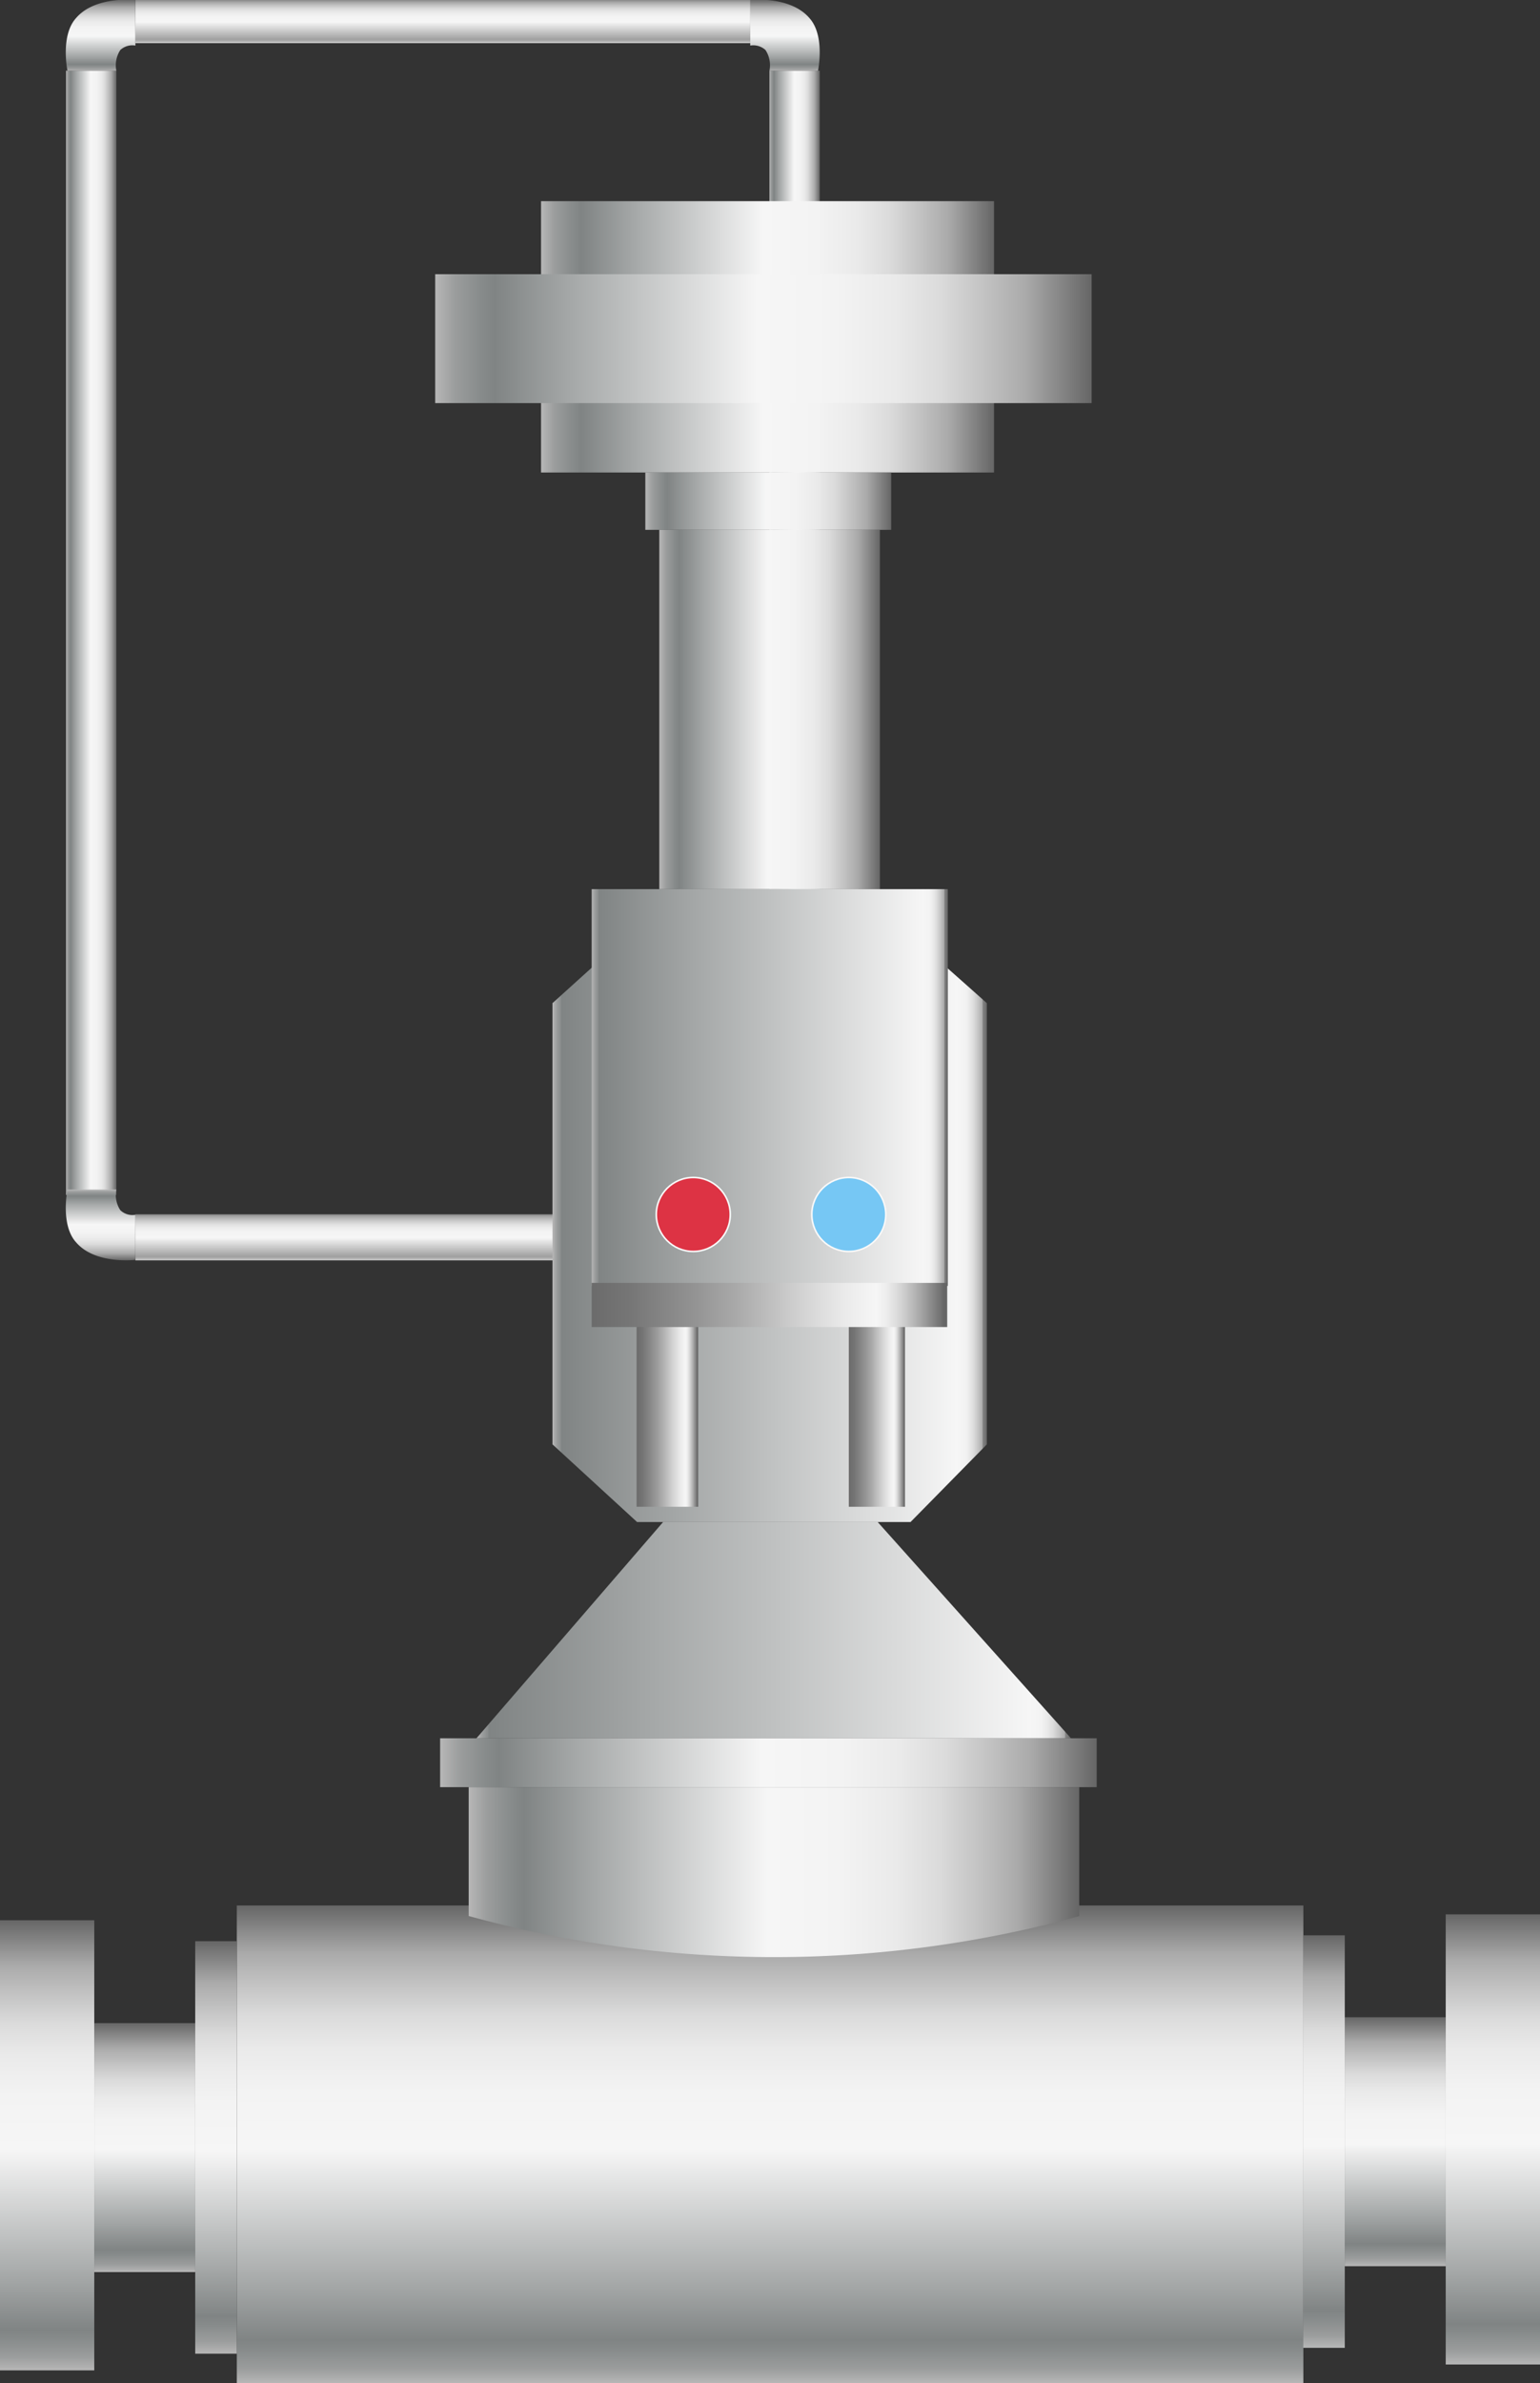 <svg xmlns="http://www.w3.org/2000/svg" xmlns:xlink="http://www.w3.org/1999/xlink" viewBox="0 0 97.03 150.1"><rect x="0" y="0" width="97.03" height="150.1" fill="#333333" stroke="none"/><defs><style>.cls-1{fill:url(#未命名的渐变_143);}.cls-2{fill:url(#未命名的渐变_79);}.cls-3{fill:url(#未命名的渐变_143-2);}.cls-4{fill:url(#未命名的渐变_143-3);}.cls-5{fill:url(#未命名的渐变_143-4);}.cls-6{fill:url(#未命名的渐变_143-5);}.cls-7{fill:url(#未命名的渐变_143-6);}.cls-8{fill:url(#未命名的渐变_143-7);}.cls-9{fill:url(#未命名的渐变_143-8);}.cls-10{fill:url(#未命名的渐变_143-9);}.cls-11{fill:url(#未命名的渐变_143-10);}.cls-12{fill:url(#未命名的渐变_94);}.cls-13{fill:url(#未命名的渐变_143-11);}.cls-14{fill:url(#未命名的渐变_143-12);}.cls-15{fill:url(#未命名的渐变_94-2);}.cls-16{fill:url(#未命名的渐变_94-3);}.cls-17{fill:url(#未命名的渐变_143-13);}.cls-18{fill:url(#未命名的渐变_79-2);}.cls-19{fill:url(#未命名的渐变_143-14);}.cls-20{fill:url(#未命名的渐变_143-15);}.cls-21{fill:url(#未命名的渐变_143-16);}.cls-22{fill:#d34;}.cls-22,.cls-23{stroke:#f9f9f9;stroke-miterlimit:10;stroke-width:0.1px;}.cls-23{fill:#76c7f4;}.cls-24{fill:url(#未命名的渐变_143-17);}.cls-25{fill:url(#未命名的渐变_143-18);}.cls-26{fill:url(#未命名的渐变_67);}.cls-27{fill:url(#未命名的渐变_67-2);}.cls-28{fill:url(#未命名的渐变_67-3);}</style><linearGradient id="未命名的渐变_143" x1="48.48" y1="39.86" x2="51.64" y2="39.86" gradientUnits="userSpaceOnUse"><stop offset="0" stop-color="#b7b7b7"/><stop offset="0.03" stop-color="#9b9d9d"/><stop offset="0.07" stop-color="#878b8b"/><stop offset="0.09" stop-color="#808484"/><stop offset="0.2" stop-color="#a3a6a6"/><stop offset="0.49" stop-color="#f6f6f6"/><stop offset="0.61" stop-color="#f3f3f3"/><stop offset="0.7" stop-color="#eaeaea"/><stop offset="0.77" stop-color="#dbdbdb"/><stop offset="0.83" stop-color="#c5c5c5"/><stop offset="0.9" stop-color="#aaa"/><stop offset="0.95" stop-color="#888"/><stop offset="1" stop-color="#666"/></linearGradient><linearGradient id="未命名的渐变_79" x1="110.54" y1="270.12" x2="112.07" y2="270.12" gradientTransform="matrix(0, -1.9, -1, 0, 298.03, 289.41)" gradientUnits="userSpaceOnUse"><stop offset="0" stop-color="#ccc"/><stop offset="0.03" stop-color="#bbb"/><stop offset="0.06" stop-color="#a7a7a7"/><stop offset="0.09" stop-color="#a0a0a0"/><stop offset="0.1" stop-color="#a3a3a3"/><stop offset="0.49" stop-color="#f6f6f6"/><stop offset="0.62" stop-color="#f3f3f3"/><stop offset="0.72" stop-color="#eaeaea"/><stop offset="0.8" stop-color="#dbdbdb"/><stop offset="0.87" stop-color="#c5c5c5"/><stop offset="0.94" stop-color="#aaa"/><stop offset="1" stop-color="#898989"/></linearGradient><linearGradient id="未命名的渐变_143-2" x1="-339.4" y1="144.22" x2="-339.4" y2="115.68" gradientTransform="translate(387.75 -108.73)" xlink:href="#未命名的渐变_143"/><linearGradient id="未命名的渐变_143-3" x1="-211.32" y1="175.33" x2="-239.67" y2="175.33" gradientTransform="translate(228.46 -40.21)" xlink:href="#未命名的渐变_143"/><linearGradient id="未命名的渐变_143-4" x1="-210.52" y1="129.79" x2="-240.6" y2="129.79" gradientTransform="translate(274.08 5.27)" xlink:href="#未命名的渐变_143"/><linearGradient id="未命名的渐变_143-5" x1="-217.51" y1="169.18" x2="-233.19" y2="169.18" gradientTransform="translate(234.47 -33.92)" xlink:href="#未命名的渐变_143"/><linearGradient id="未命名的渐变_143-6" x1="-212.37" y1="164.69" x2="-238.35" y2="164.69" gradientTransform="translate(238.97 -29.44)" xlink:href="#未命名的渐变_143"/><linearGradient id="未命名的渐变_143-7" x1="-211.69" y1="277.26" x2="-240.04" y2="277.26" gradientTransform="matrix(1, 0, 0, -1, 319.92, 412)" xlink:href="#未命名的渐变_143"/><linearGradient id="未命名的渐变_143-8" x1="-217.89" y1="271.11" x2="-233.56" y2="271.11" gradientTransform="matrix(1, 0, 0, -1, 313.63, 406)" xlink:href="#未命名的渐变_143"/><linearGradient id="未命名的渐变_143-9" x1="-212.75" y1="266.62" x2="-238.73" y2="266.62" gradientTransform="matrix(1, 0, 0, -1, 309.16, 401.5)" xlink:href="#未命名的渐变_143"/><linearGradient id="未命名的渐变_143-10" x1="-329.05" y1="137.65" x2="-329.05" y2="122.15" gradientTransform="translate(377.45 -98.33)" xlink:href="#未命名的渐变_143"/><linearGradient id="未命名的渐变_94" x1="-257.95" y1="148.28" x2="-257.95" y2="110.82" gradientTransform="translate(178.3 360.61) rotate(90)" gradientUnits="userSpaceOnUse"><stop offset="0" stop-color="#b7b7b7"/><stop offset="0.01" stop-color="#9b9d9d"/><stop offset="0.02" stop-color="#878b8b"/><stop offset="0.02" stop-color="#808484"/><stop offset="0.28" stop-color="#a3a6a6"/><stop offset="0.93" stop-color="#f6f6f6"/><stop offset="0.95" stop-color="#f3f3f3"/><stop offset="0.96" stop-color="#eaeaea"/><stop offset="0.97" stop-color="#dbdbdb"/><stop offset="0.98" stop-color="#c5c5c5"/><stop offset="0.99" stop-color="#aaa"/><stop offset="0.99" stop-color="#888"/><stop offset="1" stop-color="#666"/></linearGradient><linearGradient id="未命名的渐变_143-11" x1="-249.6" y1="150.57" x2="-249.6" y2="109.2" gradientTransform="translate(298.01 -18.87)" xlink:href="#未命名的渐变_143"/><linearGradient id="未命名的渐变_143-12" x1="-315.93" y1="136.75" x2="-315.93" y2="122.86" gradientTransform="translate(364.42 -85.12)" xlink:href="#未命名的渐变_143"/><linearGradient id="未命名的渐变_94-2" x1="34.81" y1="75.93" x2="62.18" y2="75.93" gradientTransform="matrix(1, 0, 0, 1, 0, 0)" xlink:href="#未命名的渐变_94"/><linearGradient id="未命名的渐变_94-3" x1="-292.12" y1="141.03" x2="-292.12" y2="118.59" gradientTransform="translate(340.61 -61.31)" xlink:href="#未命名的渐变_94"/><linearGradient id="未命名的渐变_143-13" x1="4.16" y1="39.86" x2="7.33" y2="39.86" xlink:href="#未命名的渐变_143"/><linearGradient id="未命名的渐变_79-2" x1="150.89" y1="270.12" x2="152.32" y2="270.12" xlink:href="#未命名的渐变_79"/><linearGradient id="未命名的渐变_143-14" x1="6.35" y1="4.45" x2="6.35" y2="0" xlink:href="#未命名的渐变_143"/><linearGradient id="未命名的渐变_143-15" x1="6.35" y1="452.65" x2="6.35" y2="448.2" gradientTransform="matrix(1, 0, 0, -1, 0, 527.58)" xlink:href="#未命名的渐变_143"/><linearGradient id="未命名的渐变_143-16" x1="-95.46" y1="4.45" x2="-95.46" y2="0" gradientTransform="matrix(-1, 0, 0, 1, -46, 0)" xlink:href="#未命名的渐变_143"/><linearGradient id="未命名的渐变_143-17" x1="-339.28" y1="150.88" x2="-339.28" y2="109.53" gradientTransform="translate(387.38 -108.87)" xlink:href="#未命名的渐变_143"/><linearGradient id="未命名的渐变_143-18" x1="-242.7" y1="148.77" x2="-242.7" y2="110.32" gradientTransform="translate(178.3 360.61) rotate(90)" xlink:href="#未命名的渐变_143"/><linearGradient id="未命名的渐变_67" x1="40.1" y1="88.54" x2="43.98" y2="88.54" gradientTransform="translate(84.09 177.09) rotate(-180)" gradientUnits="userSpaceOnUse"><stop offset="0" stop-color="#6b6b6b"/><stop offset="0.11" stop-color="#767676"/><stop offset="0.3" stop-color="#959595"/><stop offset="0.41" stop-color="#aaa"/><stop offset="0.56" stop-color="#ccc"/><stop offset="0.71" stop-color="#eaeaea"/><stop offset="0.8" stop-color="#f6f6f6"/><stop offset="0.83" stop-color="#ededed"/><stop offset="0.87" stop-color="#d4d4d4"/><stop offset="0.92" stop-color="#ababab"/><stop offset="0.98" stop-color="#737373"/><stop offset="0.99" stop-color="#666"/></linearGradient><linearGradient id="未命名的渐变_67-2" x1="53.48" y1="88.54" x2="57.02" y2="88.54" gradientTransform="translate(110.5 177.09) rotate(-180)" xlink:href="#未命名的渐变_67"/><linearGradient id="未命名的渐变_67-3" x1="37.27" y1="82.19" x2="59.68" y2="82.19" gradientTransform="translate(-33.71 130.67) rotate(-90)" xlink:href="#未命名的渐变_67"/></defs><title>Control value（控制阀）</title><g id="图层_2" data-name="图层 2"><g id="图层_23" data-name="图层 23"><g id="Control_value_控制阀_" data-name="Control value（控制阀）"><rect class="cls-1" x="48.48" y="4.45" width="3.17" height="70.81"/><rect class="cls-2" x="8.53" y="76.48" width="38.74" height="2.9"/><rect class="cls-3" x="39.81" y="6.94" width="17.09" height="28.54" transform="translate(69.57 -27.14) rotate(90)"/><rect class="cls-4" x="-11.21" y="132.15" width="28.35" height="5.94" transform="translate(138.09 132.15) rotate(90)"/><rect class="cls-5" x="33.47" y="101.45" width="30.09" height="67.2" transform="translate(183.57 86.54) rotate(90)"/><rect class="cls-6" x="1.28" y="132.08" width="15.68" height="6.36" transform="translate(144.38 126.14) rotate(90)"/><rect class="cls-7" x="0.62" y="133.94" width="25.98" height="2.62" transform="translate(148.86 121.64) rotate(90)"/><rect class="cls-8" x="79.88" y="131.78" width="28.35" height="5.94" transform="translate(228.81 40.69) rotate(90)"/><rect class="cls-9" x="80.07" y="131.71" width="15.68" height="6.36" transform="translate(222.8 46.98) rotate(90)"/><rect class="cls-10" x="70.43" y="133.57" width="25.98" height="2.62" transform="translate(218.3 51.46) rotate(90)"/><rect class="cls-11" x="46.59" y="23.82" width="3.61" height="15.49" transform="translate(79.97 -16.83) rotate(90)"/><polygon class="cls-12" points="30.02 109.48 41.78 95.86 55.3 95.86 67.48 109.48 30.02 109.48"/><rect class="cls-13" x="46.88" y="90.33" width="3.08" height="41.37" transform="translate(159.43 62.6) rotate(90)"/><rect class="cls-14" x="37.18" y="37.74" width="22.63" height="13.9" transform="translate(93.18 -3.81) rotate(90)"/><polygon class="cls-15" points="54.09 56 42.76 56 34.81 63.18 34.81 90.97 40.14 95.86 57.37 95.86 62.18 90.97 62.18 63.18 54.09 56"/><rect class="cls-16" x="36" y="57.27" width="24.99" height="22.44" transform="translate(116.99 20) rotate(90)"/><rect class="cls-17" x="4.16" y="4.45" width="3.17" height="70.81"/><rect class="cls-18" x="8.53" width="38.74" height="2.72"/><path class="cls-19" d="M8.53,2.87V0S6-.28,4.79,1.14c-1,1.11-.54,3.31-.54,3.31H7.33a1.76,1.76,0,0,1,.25-1.3A1.12,1.12,0,0,1,8.53,2.87Z"/><path class="cls-20" d="M8.53,76.51v2.84S6,79.66,4.79,78.24c-1-1.11-.54-3.32-.54-3.32H7.33a1.75,1.75,0,0,0,.25,1.3A1.1,1.1,0,0,0,8.53,76.51Z"/><path class="cls-21" d="M47.27,2.87V0S49.79-.28,51,1.14c1,1.11.54,3.31.54,3.31H48.48a1.76,1.76,0,0,0-.25-1.3A1.14,1.14,0,0,0,47.27,2.87Z"/><circle class="cls-22" cx="43.68" cy="76.49" r="2.33"/><circle class="cls-23" cx="53.48" cy="76.49" r="2.33"/><rect class="cls-24" x="44.03" y="0.65" width="8.12" height="41.36" transform="translate(69.43 -26.76) rotate(90)"/><path class="cls-25" d="M29.53,120.68v-8.12H68v8.12l-.63.17a72.84,72.84,0,0,1-37.82-.17Z"/><rect class="cls-26" x="40.1" y="82.19" width="3.88" height="12.71" transform="translate(84.09 177.09) rotate(180)"/><rect class="cls-27" x="53.48" y="82.19" width="3.54" height="12.71" transform="translate(110.5 177.09) rotate(180)"/><rect class="cls-28" x="47.09" y="70.99" width="2.78" height="22.4" transform="translate(130.67 33.71) rotate(90)"/></g></g></g></svg>